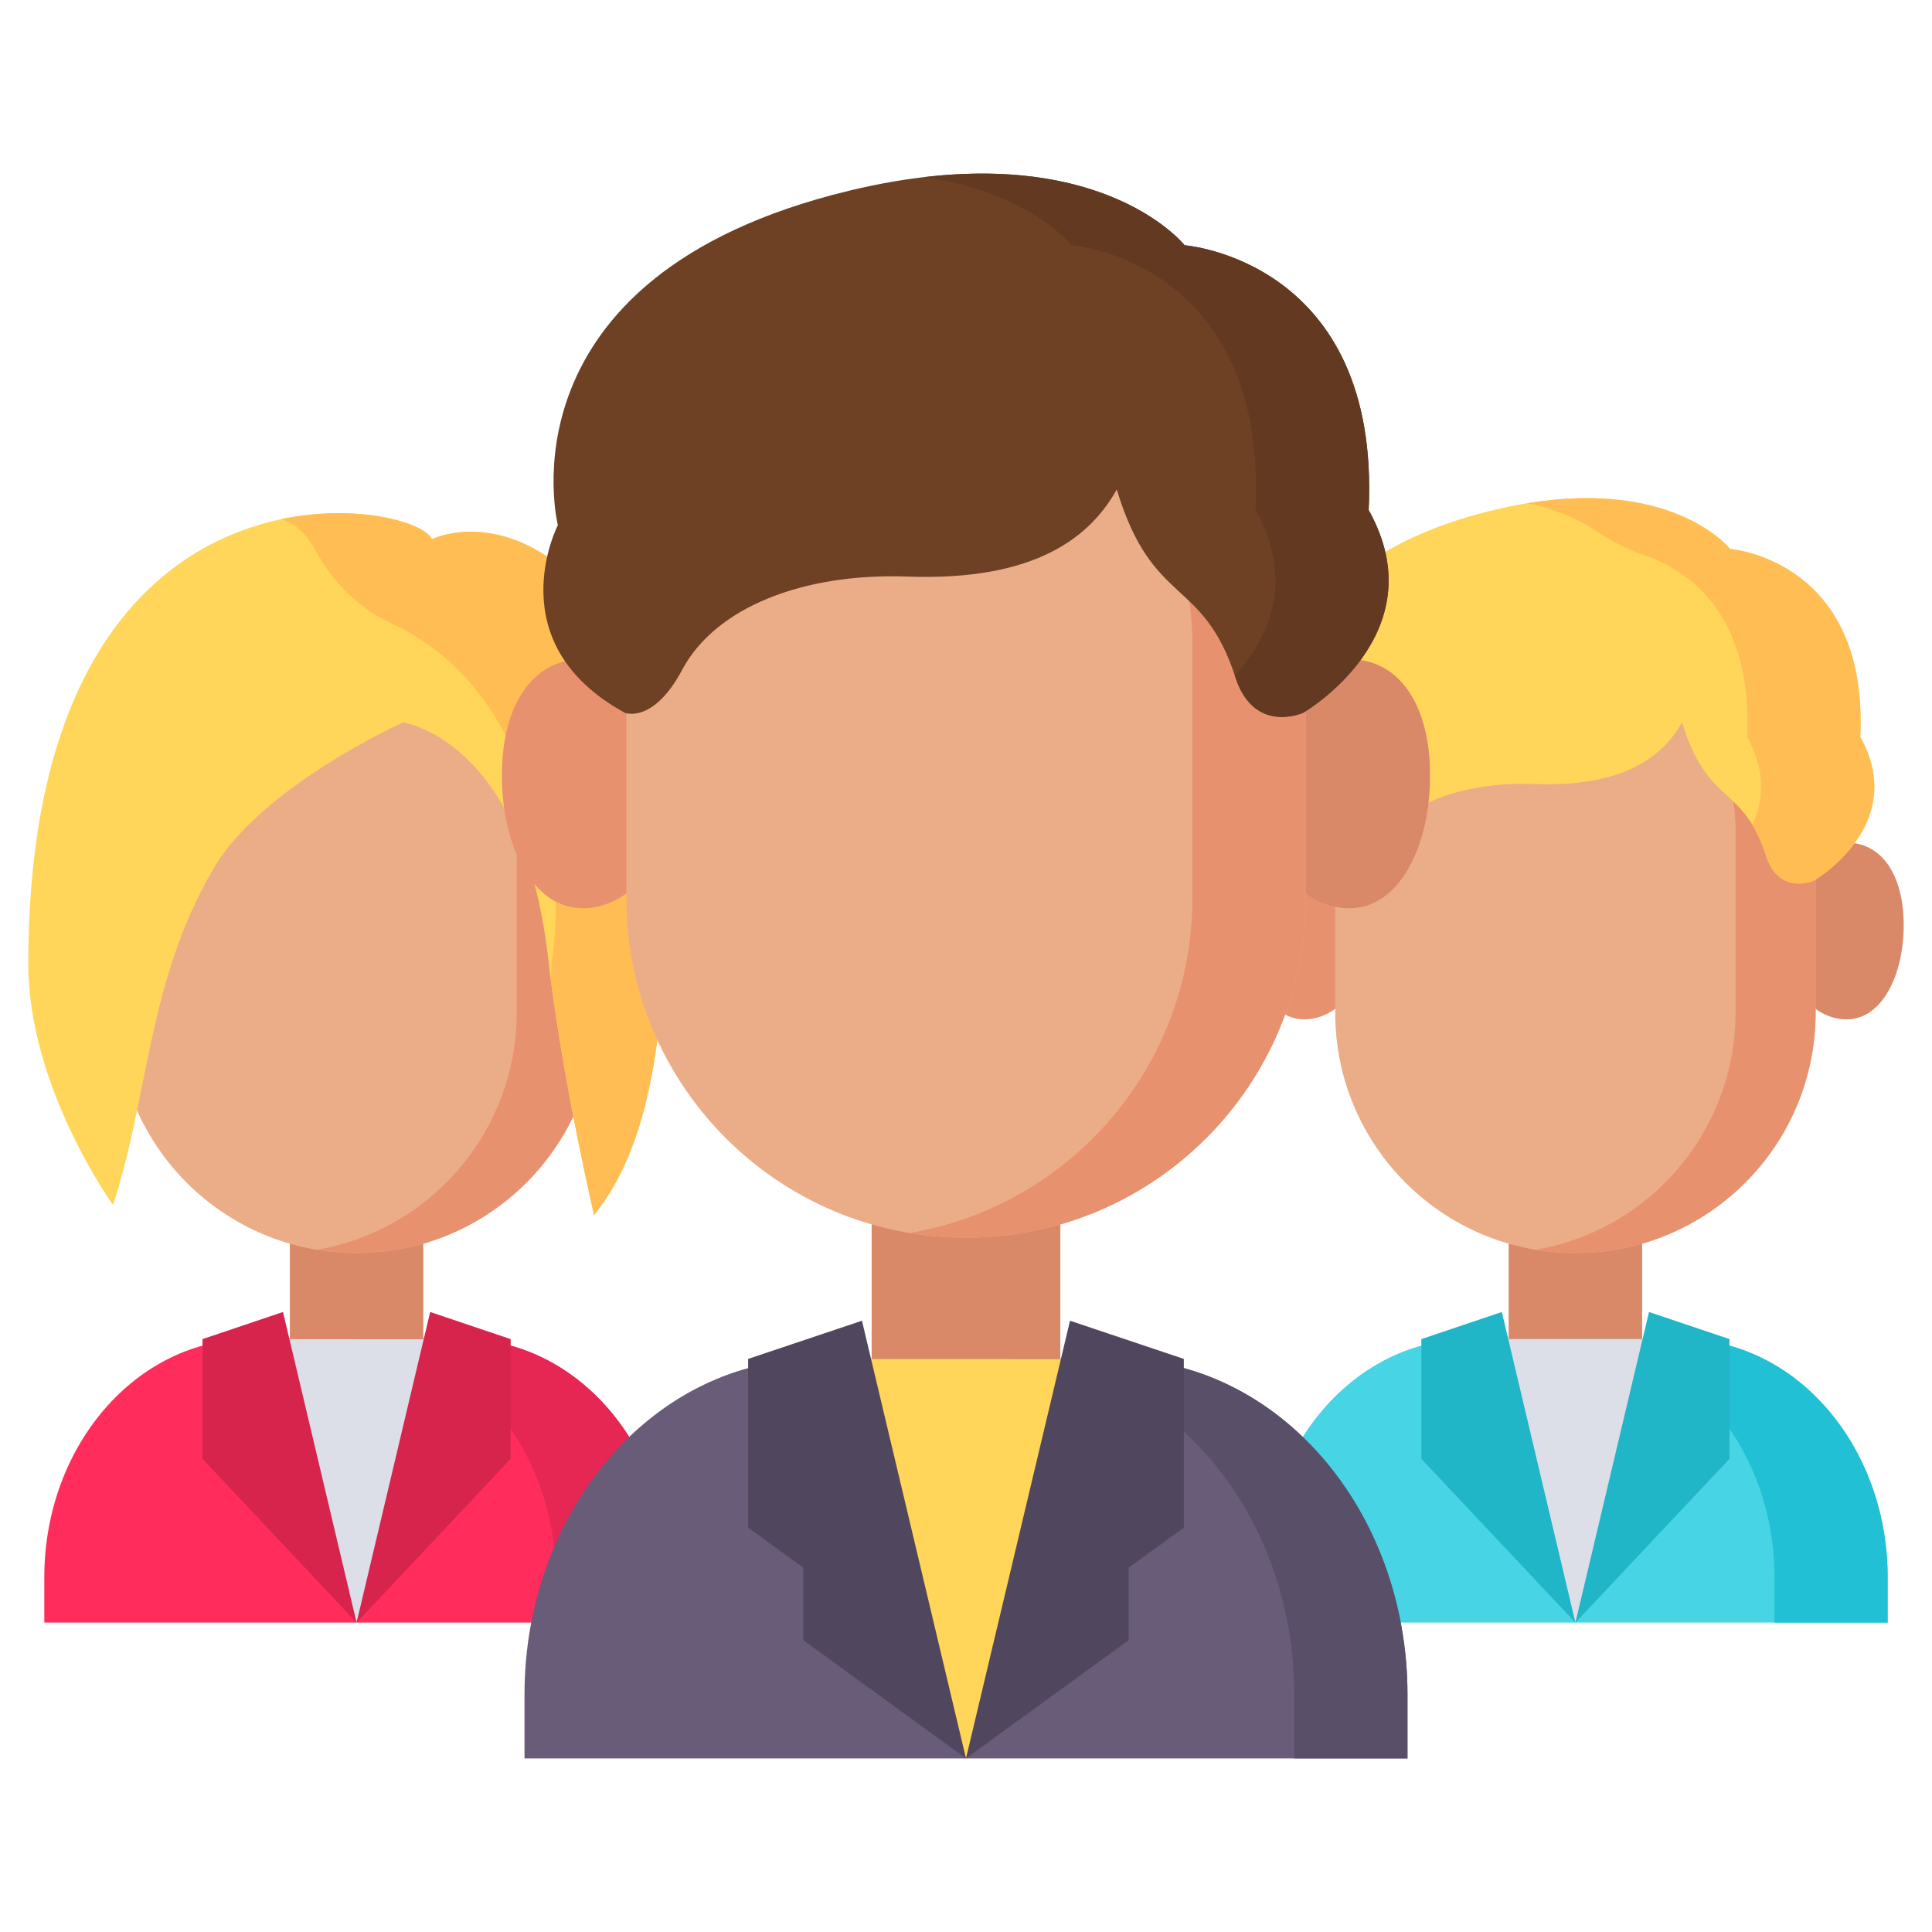 <svg width="60" height="60" viewBox="0 0 60 60" fill="none" xmlns="http://www.w3.org/2000/svg">
<g clip-path="url(#clip0_1132_1166)">
<mask id="mask0_1132_1166" style="mask-type:luminance" maskUnits="userSpaceOnUse" x="0" y="0" width="60" height="60">
<path d="M0 0H60V60H0V0Z" fill="white"/>
</mask>
<g mask="url(#mask0_1132_1166)">
<path d="M42.537 28.913C42.537 30.429 41.627 31.657 40.505 31.657C39.382 31.657 38.73 30.246 38.73 28.731C38.73 27.216 39.382 26.169 40.505 26.169C41.627 26.169 42.537 27.398 42.537 28.913Z" fill="#E8916F"/>
<path d="M55.315 28.913C55.315 30.429 56.224 31.657 57.346 31.657C58.469 31.657 59.121 30.246 59.121 28.731C59.121 27.216 58.469 26.169 57.346 26.169C56.224 26.169 55.315 27.398 55.315 28.913Z" fill="#D98868"/>
<path d="M50.998 44.072H46.853V37.42H50.998V44.072Z" fill="#D98868"/>
<path d="M41.466 31.456V25.835C41.466 21.947 44.618 18.795 48.506 18.795H49.346C53.234 18.795 56.386 21.947 56.386 25.835V31.456C56.386 35.576 53.046 38.916 48.926 38.916C44.806 38.916 41.466 35.576 41.466 31.456Z" fill="#EBAD88"/>
<path d="M49.346 18.795H48.506C48.231 18.795 47.956 18.812 47.683 18.844C51.182 19.254 53.899 22.236 53.899 25.857V31.433C53.899 35.141 51.211 38.218 47.683 38.812C48.093 38.881 48.509 38.916 48.926 38.916C53.046 38.916 56.386 35.566 56.386 31.433V25.857C56.386 21.956 53.234 18.795 49.346 18.795Z" fill="#E8916F"/>
<path d="M58.623 48.985V50.391H39.227V48.985C39.227 44.9 42.096 41.587 45.635 41.587H52.216C55.755 41.587 58.623 44.9 58.623 48.985Z" fill="#47D5E6"/>
<path d="M52.216 41.587H48.7C52.239 41.587 55.108 44.9 55.108 48.985V50.391H58.623V48.985C58.623 44.9 55.755 41.587 52.216 41.587Z" fill="#22C0D4"/>
<path d="M45.819 41.587H52.032L48.925 50.391L45.819 41.587Z" fill="#DCDFE8"/>
<path d="M48.926 50.391L46.641 40.745L44.141 41.587V45.305L48.926 50.391ZM48.926 50.391L51.211 40.745L53.711 41.587V45.305L48.926 50.391Z" fill="#20B5C7"/>
<path d="M41.434 27.35C41.434 27.35 42.055 27.602 42.692 26.402C43.421 25.031 45.341 24.265 47.642 24.349C50.498 24.452 51.67 23.444 52.238 22.431C53.022 25.031 54.126 24.349 54.843 26.566C55.255 27.838 56.333 27.35 56.333 27.35C56.333 27.35 59.301 25.624 57.772 22.883C58.034 17.374 53.728 17.048 53.728 17.048C53.728 17.048 51.76 14.541 46.364 15.845C38.579 17.727 39.961 23.215 39.961 23.215C39.961 23.215 38.622 25.814 41.434 27.35Z" fill="#FFD659"/>
<path d="M57.771 22.883C58.034 17.374 53.728 17.048 53.728 17.048C53.728 17.048 52.02 14.876 47.431 15.629C48.416 15.829 49.11 16.181 49.558 16.485C50.033 16.807 50.548 17.065 51.091 17.252C52.335 17.679 54.442 18.981 54.256 22.883C54.861 23.967 54.761 24.891 54.421 25.614C54.572 25.861 54.714 26.166 54.843 26.566C55.254 27.838 56.333 27.35 56.333 27.35C56.333 27.35 59.301 25.624 57.771 22.883Z" fill="#FFBD54"/>
<path d="M13.146 44.072H9.002V37.42H13.146V44.072Z" fill="#D98868"/>
<path d="M3.614 31.456V25.835C3.614 21.947 6.766 18.795 10.655 18.795H11.494C15.382 18.795 18.534 21.947 18.534 25.835V31.456C18.534 35.576 15.194 38.916 11.074 38.916C6.954 38.916 3.614 35.576 3.614 31.456Z" fill="#EBAD88"/>
<path d="M11.494 18.795H10.655C10.379 18.795 10.104 18.812 9.831 18.844C13.331 19.254 16.048 22.236 16.048 25.857V31.433C16.048 35.141 13.359 38.218 9.831 38.812C10.242 38.881 10.658 38.916 11.074 38.916C15.194 38.916 18.534 35.566 18.534 31.433V25.857C18.534 21.956 15.382 18.795 11.494 18.795Z" fill="#E8916F"/>
<path d="M20.772 48.985V50.391H1.376V48.985C1.376 44.9 4.245 41.587 7.784 41.587H14.364C17.903 41.587 20.772 44.9 20.772 48.985Z" fill="#FF2C5C"/>
<path d="M14.364 41.587H10.849C14.387 41.587 17.256 44.9 17.256 48.985V50.391H20.772V48.985C20.772 44.9 17.903 41.587 14.364 41.587Z" fill="#E62753"/>
<path d="M7.968 41.587H14.18L11.074 50.391L7.968 41.587Z" fill="#DCDFE8"/>
<path d="M11.074 50.391L8.789 40.745L6.289 41.587V45.305L11.074 50.391ZM11.074 50.391L13.359 40.745L15.859 41.587V45.305L11.074 50.391Z" fill="#D6244D"/>
<path d="M12.517 22.436C12.517 22.436 8.162 24.397 6.658 26.93C4.59 30.413 4.629 34.01 3.51 37.421C3.51 37.421 0.879 33.771 0.879 29.941C0.879 13.506 12.876 15.495 13.412 16.744C15.832 15.73 20.683 17.826 20.683 27.454C20.683 32.409 20.087 35.713 18.449 37.734C18.449 37.734 17.443 33.435 17.02 29.734C16.244 22.956 12.517 22.436 12.517 22.436Z" fill="#FFD659"/>
<path d="M13.412 16.744C13.196 16.241 11.121 15.618 8.72 16.127C9.145 16.231 9.466 16.496 9.859 17.198C10.383 18.133 11.166 18.902 12.137 19.35C14.751 20.559 16.4 23.081 17.184 27.454C17.369 28.487 17.157 29.477 17.099 30.382C17.557 33.918 18.449 37.734 18.449 37.734C20.087 35.713 20.684 32.409 20.684 27.454C20.684 17.827 15.832 15.73 13.412 16.744Z" fill="#FFBD54"/>
<path d="M20.967 24.339C20.967 26.475 19.681 28.206 18.094 28.206C16.508 28.206 15.586 26.218 15.586 24.082C15.586 21.947 16.508 20.472 18.094 20.472C19.681 20.472 20.967 22.203 20.967 24.339Z" fill="#E8916F"/>
<path d="M39.032 24.339C39.032 26.475 40.319 28.206 41.905 28.206C43.492 28.206 44.413 26.218 44.413 24.082C44.413 21.947 43.492 20.472 41.905 20.472C40.319 20.472 39.032 22.203 39.032 24.339Z" fill="#D98868"/>
<path d="M32.93 45.703H27.07V36.328H32.93V45.703Z" fill="#D98868"/>
<path d="M19.453 27.891V20.032C19.453 14.534 23.909 10.078 29.407 10.078H30.593C36.09 10.078 40.547 14.534 40.547 20.032V27.891C40.547 33.716 35.825 38.438 30 38.438C24.175 38.438 19.453 33.716 19.453 27.891Z" fill="#EBAD88"/>
<path d="M30.593 10.078H29.406C29.012 10.078 28.624 10.104 28.242 10.148C33.19 10.725 37.031 14.929 37.031 20.032V27.891C37.031 33.117 33.23 37.454 28.242 38.291C28.823 38.388 29.411 38.438 30 38.438C35.825 38.438 40.547 33.716 40.547 27.891V20.032C40.547 14.534 36.091 10.078 30.593 10.078Z" fill="#E8916F"/>
<path d="M43.711 52.629V54.609H16.289V52.629C16.289 46.87 20.345 42.202 25.348 42.202H34.652C39.655 42.202 43.711 46.87 43.711 52.629Z" fill="#685C79"/>
<path d="M34.651 42.202H31.136C36.139 42.202 40.195 46.87 40.195 52.629V54.609H43.71V52.629C43.71 46.87 39.655 42.202 34.651 42.202Z" fill="#594F69"/>
<path d="M25.608 42.202H34.392L30 54.609L25.608 42.202Z" fill="#FFD659"/>
<path d="M30 54.609L26.769 41.016L23.234 42.202V47.442L24.948 48.685V50.938L30 54.609ZM30 54.609L33.23 41.016L36.765 42.202V47.442L35.05 48.685V50.938L30 54.609Z" fill="#50475E"/>
<path d="M19.408 22.137C19.408 22.137 20.285 22.491 21.186 20.8C22.216 18.868 24.931 17.788 28.185 17.906C32.222 18.052 33.88 16.631 34.682 15.203C35.791 18.868 37.351 17.906 38.366 21.031C38.947 22.823 40.472 22.137 40.472 22.137C40.472 22.137 44.668 19.703 42.506 15.84C42.877 8.076 36.789 7.617 36.789 7.617C36.789 7.617 34.006 4.083 26.378 5.921C15.371 8.573 17.325 16.308 17.325 16.308C17.325 16.308 15.433 19.971 19.408 22.137Z" fill="#6E4124"/>
<path d="M42.505 15.84C42.877 8.076 36.789 7.616 36.789 7.616C36.789 7.616 34.573 4.804 28.679 5.503C31.963 5.954 33.273 7.616 33.273 7.616C33.273 7.616 39.361 8.076 38.99 15.84C40.265 18.118 39.33 19.898 38.347 20.976C38.353 20.994 38.359 21.012 38.365 21.031C38.947 22.823 40.472 22.136 40.472 22.136C40.472 22.136 44.668 19.703 42.505 15.84Z" fill="#633A21"/>
</g>
</g>
<defs>
<clipPath id="clip0_1132_1166">
<rect width="60" height="60" fill="white"/>
</clipPath>
</defs>
</svg>
